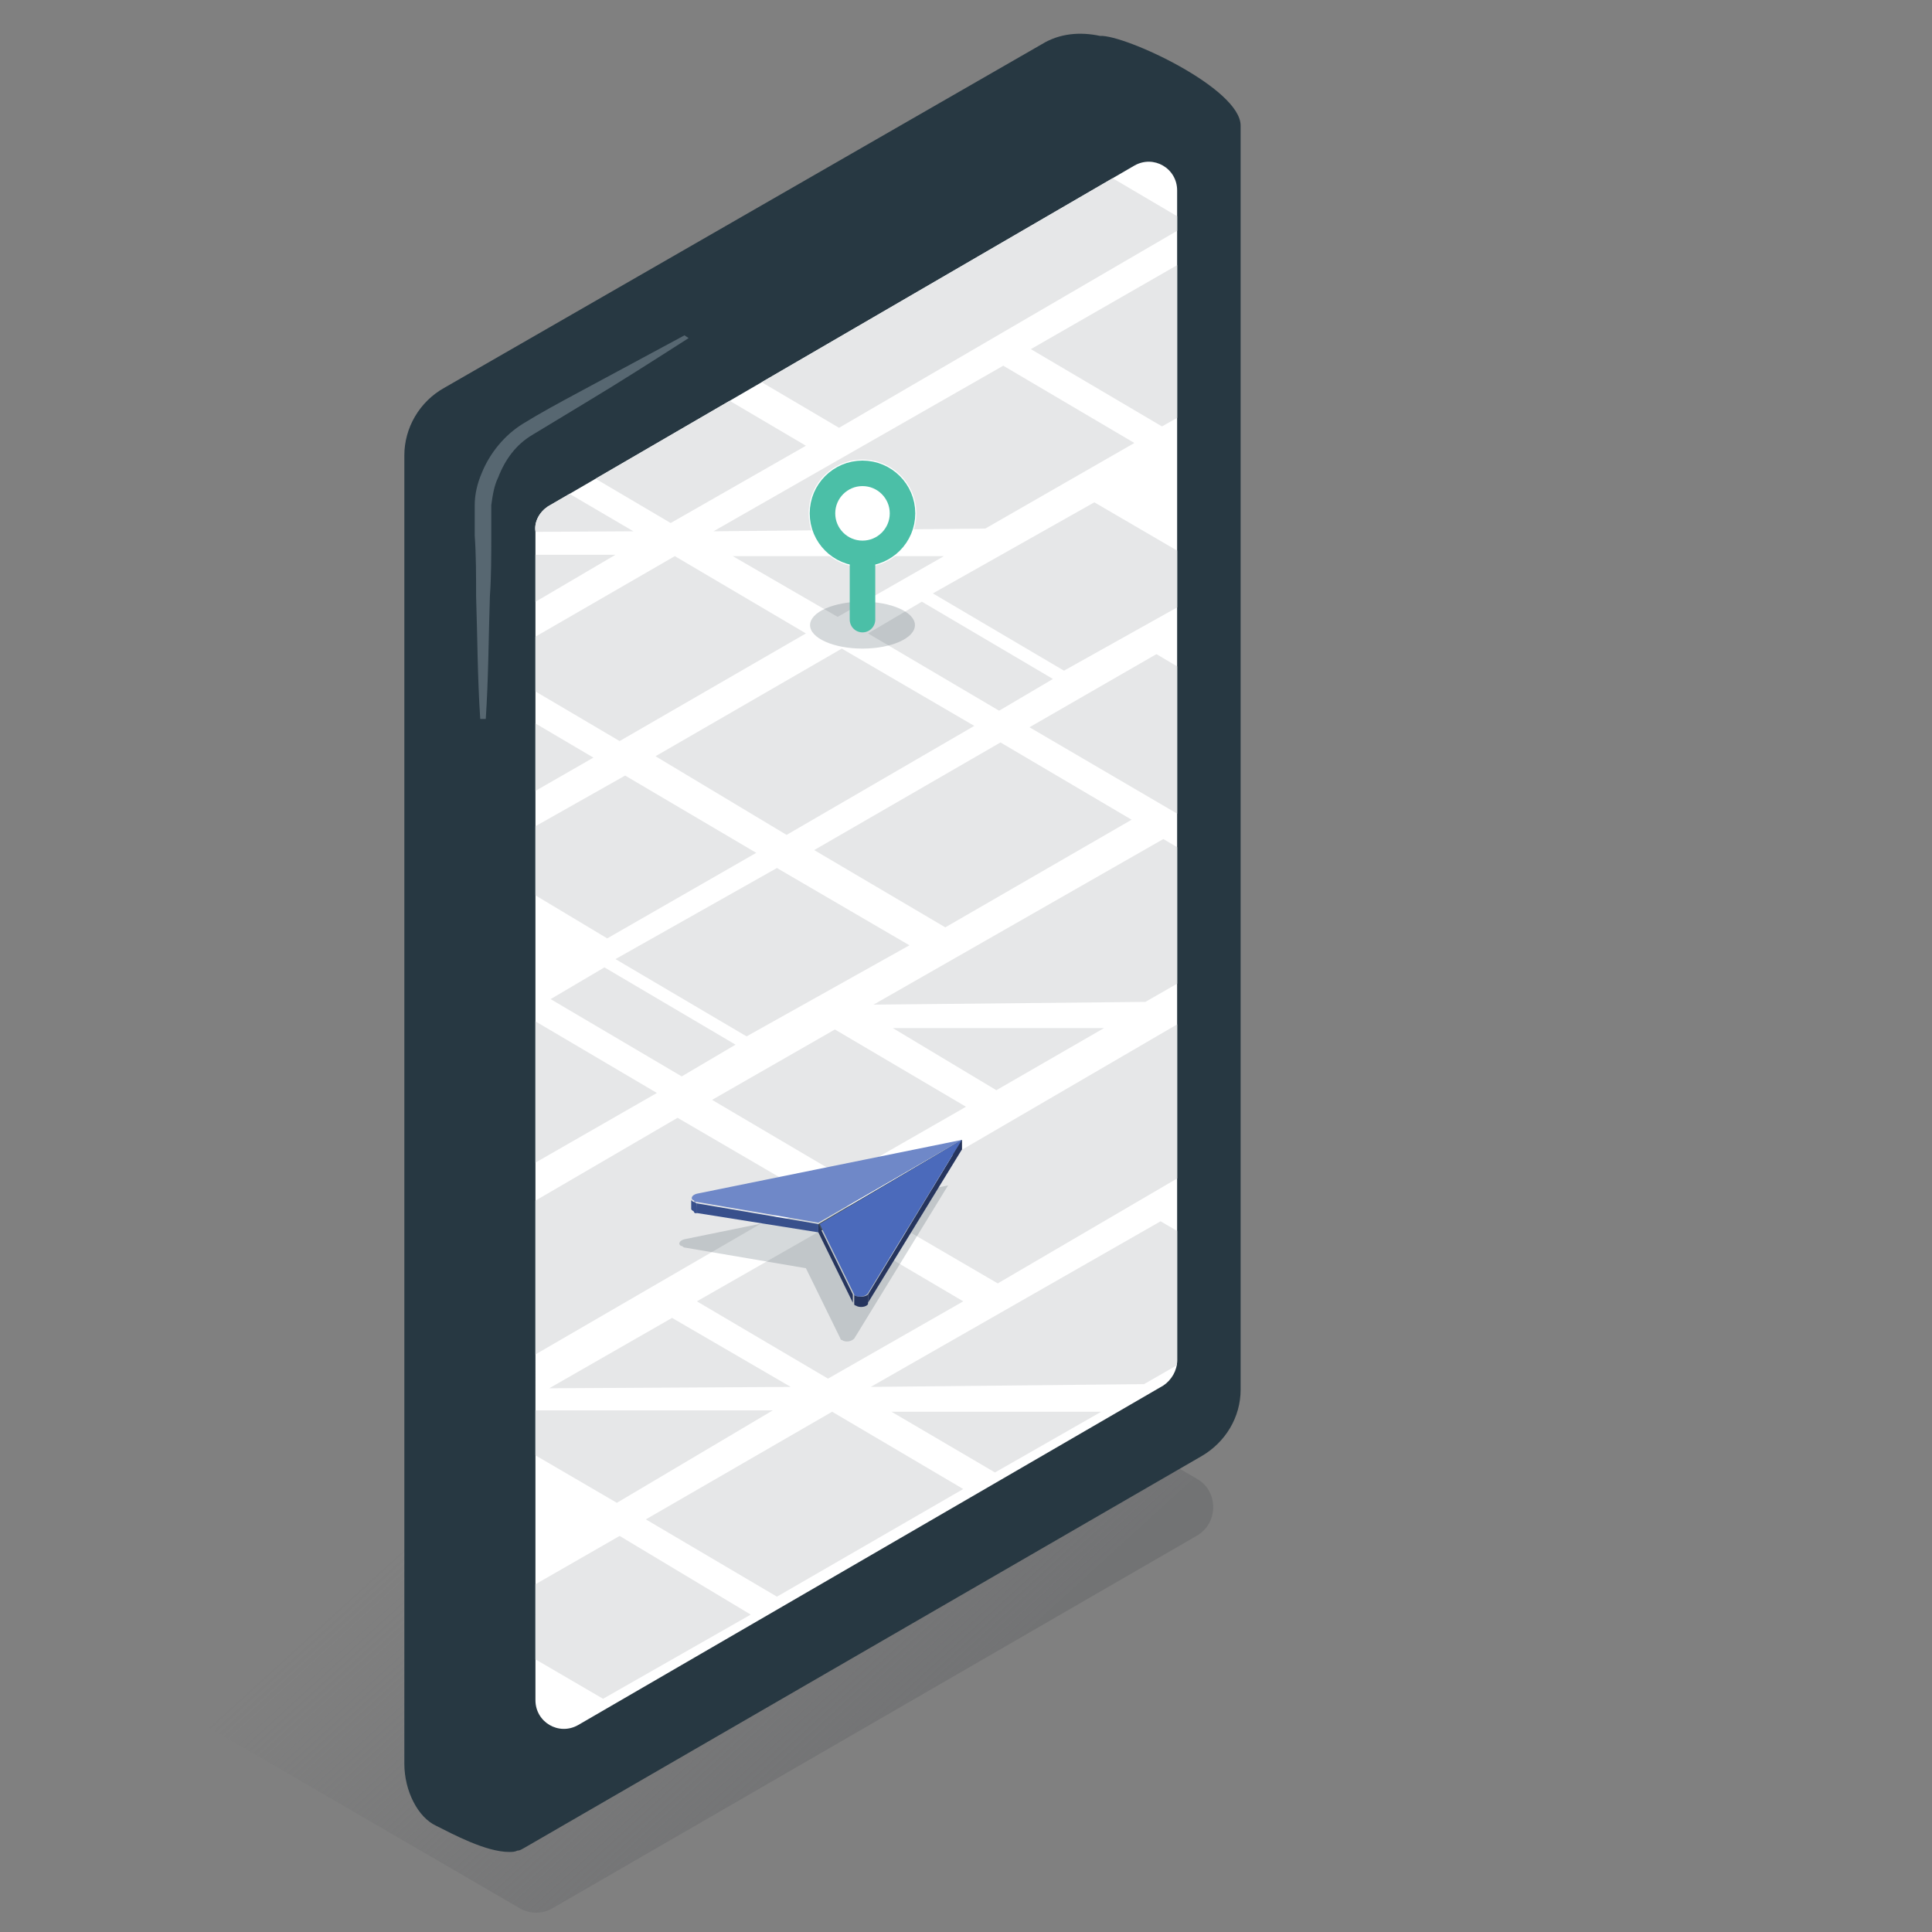 <?xml version="1.0" encoding="utf-8"?>
<!-- Generator: Adobe Illustrator 23.0.3, SVG Export Plug-In . SVG Version: 6.00 Build 0)  -->
<svg version="1.1" id="Layer_1" xmlns="http://www.w3.org/2000/svg" xmlns:xlink="http://www.w3.org/1999/xlink" x="0px" y="0px"
	 width="140px" height="140px" viewBox="0 0 140 140" style="enable-background:new 0 0 140 140;" xml:space="preserve">
<rect x="0" y="0" width="140" height="140" fill="#808080" stroke="none"/>
<style type="text/css">
	.st0{fill:url(#SVGID_1_);}
	.st1{fill:#273842;}
	.st2{fill:#FFFFFF;}
	.st3{fill:#576771;}
	.st4{clip-path:url(#SVGID_3_);}
	.st5{fill:#E6E7E8;}
	.st6{opacity:0.2;fill:#2D414D;enable-background:new    ;}
	.st7{fill:none;stroke:#4BBFA7;stroke-width:1.849;stroke-linecap:round;}
	.st8{enable-background:new    ;}
	.st9{clip-path:url(#SVGID_5_);}
	.st10{fill:#38508C;}
	.st11{fill:#6F88C8;}
	.st12{fill:#434F57;}
	.st13{fill:#26355E;}
	.st14{fill:#4B6ABB;}
</style>
<linearGradient id="SVGID_1_" gradientUnits="userSpaceOnUse" x1="38.34" y1="103.917" x2="61.816" y2="129.643">
	<stop  offset="0" style="stop-color:#6D6E70;stop-opacity:0"/>
	<stop  offset="1" style="stop-color:#6D6E70;stop-opacity:0.7"/>
</linearGradient>
<path class="st0" d="M86.8,107.2L60,91.5l-51.2,30l28.9,16.8c0.7,0.4,1.6,0.4,2.3,0l46.7-27C88.3,110.4,88.3,108.1,86.8,107.2z"/>
<g>
	<path class="st1" d="M79.7,2.6c-1.4-0.3-2.9-0.2-4.2,0.6L32.2,28.1c-1.8,1-2.9,2.9-2.9,4.9v94.8c0,2,1,3.9,2.3,4.5
		c1.2,0.6,3.6,1.9,5.3,1.9c0.2,0,0.4,0,0.6-0.1c0,0,0,0,0,0l0,0c0.2,0,0.3-0.1,0.5-0.2l49.1-28.4c1.7-1,2.8-2.8,2.8-4.8
		c0,0,0-88.6,0-91.6C89.9,6.4,81.5,2.5,79.7,2.6z"/>
	<g>
		<path class="st2" d="M39.7,36.7l42.5-24.7c1.4-0.8,3.1,0.2,3.1,1.8l0,84.8c0,0.7-0.4,1.4-1,1.8l-42.4,24.6
			c-1.4,0.8-3.1-0.2-3.1-1.8V38.5C38.7,37.8,39.1,37.1,39.7,36.7z"/>
	</g>
	<path class="st3" d="M49.9,24.5c-2.5,1.6-5,3.2-7.5,4.7l-3.8,2.3c-1.2,0.7-2,1.8-2.5,3.1c-0.3,0.6-0.4,1.3-0.5,2c0,0.7,0,1.5,0,2.2
		c0,1.5,0,3-0.1,4.4c-0.1,3-0.1,5.9-0.3,8.9h-0.4c-0.2-3-0.2-5.9-0.3-8.9c0-1.5,0-3-0.1-4.4c0-0.8,0-1.4,0-2.2
		c0-0.8,0.2-1.6,0.5-2.3c0.6-1.5,1.7-2.8,3-3.6c1.3-0.8,2.6-1.5,3.9-2.2c2.6-1.4,5.2-2.8,7.8-4.2L49.9,24.5z"/>
	<g>
		<defs>
			<path id="SVGID_2_" d="M39.7,36.7l42.5-24.7c1.4-0.8,3.1,0.2,3.1,1.8l0,84.8c0,0.7-0.4,1.4-1,1.8l-42.4,24.6
				c-1.4,0.8-3.1-0.2-3.1-1.8V38.5C38.7,37.8,39.1,37.1,39.7,36.7z"/>
		</defs>
		<clipPath id="SVGID_3_">
			<use xlink:href="#SVGID_2_"  style="overflow:visible;"/>
		</clipPath>
		<g class="st4">
			<polygon class="st5" points="72.5,53.8 59,61.6 68.5,67.2 82,59.4 			"/>
			<polygon class="st5" points="83.8,47.4 74.6,52.7 94.6,64.4 99,56.4 			"/>
			<polygon class="st5" points="96.1,40.2 85.8,46.3 100,54.5 105,45.4 			"/>
			<polygon class="st5" points="61,47 47.5,54.8 57,60.5 70.6,52.6 			"/>
			<polygon class="st5" points="76.7,10.6 51.3,25.4 60.8,31 86.2,16.2 			"/>
			<polygon class="st5" points="79.3,36.4 67.6,43 77.1,48.6 88.9,42 			"/>
			<polygon class="st5" points="66.8,43.6 62.9,45.9 72.4,51.5 76.3,49.2 			"/>
			<polygon class="st5" points="38.1,73.6 24.5,81.4 34,87 47.6,79.2 			"/>
			<polygon class="st5" points="56.3,62.9 44.6,69.5 54.1,75.1 65.9,68.5 			"/>
			<polygon class="st5" points="43.8,70.1 39.9,72.4 49.4,78 53.3,75.7 			"/>
			<polygon class="st5" points="45.3,56.2 34.5,62.3 44,68 54.8,61.8 			"/>
			<polygon class="st5" points="33.5,49.3 22.7,55.5 32.2,61.1 43,54.9 			"/>
			<polygon class="st5" points="85.5,19.1 74.7,25.3 84.2,30.9 95,24.8 			"/>
			<polygon class="st5" points="48.9,40.3 35.4,48.1 44.9,53.7 58.4,45.9 			"/>
			<polygon class="st5" points="25.8,40.2 23.7,41.2 33.2,46.9 44.6,40.2 			"/>
			<polygon class="st5" points="37.2,33.4 28.4,38.6 45.9,38.5 			"/>
			<polygon class="st5" points="48.9,26.7 39.1,32.3 48.6,37.9 58.4,32.3 			"/>
			<polygon class="st5" points="53.1,40.3 60.7,44.7 68.4,40.3 			"/>
			<polygon class="st5" points="72.7,26.5 51.7,38.5 71.4,38.3 82.2,32.1 			"/>
			<polygon class="st5" points="60.5,74.6 51.6,79.7 61.1,85.3 70,80.2 			"/>
			<polygon class="st5" points="49.1,81 28,93.3 37.5,98.9 58.7,86.6 			"/>
			<polygon class="st5" points="64.7,74.5 72.2,79 80,74.5 			"/>
			<polygon class="st5" points="84.3,60.8 63.3,72.8 83,72.6 93.8,66.4 			"/>
			<polygon class="st5" points="72.5,109.1 58.9,116.9 68.5,122.5 82,114.7 			"/>
			<polygon class="st5" points="88.1,72.6 62.7,87.4 72.3,93 97.6,78.2 			"/>
			<polygon class="st5" points="90.8,98.4 79,105 88.5,110.6 100.3,104 			"/>
			<polygon class="st5" points="78.2,105.6 74.3,107.9 83.8,113.5 87.7,111.2 			"/>
			<polygon class="st5" points="56.7,118.2 45.9,124.4 55.4,130 66.2,123.8 			"/>
			<polygon class="st5" points="44.9,111.3 34.1,117.5 43.7,123.1 54.4,117 			"/>
			<polygon class="st5" points="96.9,81.2 86.1,87.3 95.7,92.9 106.4,86.8 			"/>
			<polygon class="st5" points="60.3,102.3 46.8,110.1 56.3,115.7 69.8,107.9 			"/>
			<polygon class="st5" points="37.2,102.2 35.1,103.3 44.7,108.9 56,102.2 			"/>
			<polygon class="st5" points="48.7,95.5 39.8,100.6 57.3,100.5 			"/>
			<polygon class="st5" points="60.3,88.7 50.5,94.3 60,99.9 69.8,94.3 			"/>
			<polygon class="st5" points="64.6,102.3 72.1,106.7 79.8,102.3 			"/>
			<polygon class="st5" points="84.1,88.5 63.1,100.5 82.9,100.3 93.7,94.1 			"/>
		</g>
	</g>
</g>
<g>
	<ellipse id="Ellipse_88_1_" class="st6" cx="62.5" cy="45.3" rx="3.8" ry="1.7"/>
	<g id="Group_759_1_" transform="translate(0 0)">
		<g id="Ellipse_9_1_">
			<circle class="st2" cx="62.5" cy="37.2" r="3.9"/>
			<circle class="st7" cx="62.5" cy="37.2" r="2.9"/>
		</g>
		<line id="Line_1_1_" class="st7" x1="62.5" y1="40.6" x2="62.5" y2="44.9"/>
	</g>
</g>
<path class="st6" d="M49.6,89.8c-0.4,0.1-0.5,0.4-0.2,0.5c0.1,0,0.1,0.1,0.2,0.1l8.8,1.5l2.5,5.1c0,0.1,0.1,0.1,0.1,0.1
	c0.3,0.2,0.7,0.1,0.9-0.1l6.8-11.1L49.6,89.8z"/>
<g>
	<g class="st8">
		<g>
			<defs>
				<path id="SVGID_4_" d="M50.1,87.6l0-0.7c0,0.1,0.1,0.2,0.2,0.2c0.1,0,0.1,0.1,0.2,0.1l0,0.7c-0.1,0-0.2,0-0.2-0.1
					C50.2,87.7,50.1,87.7,50.1,87.6z"/>
			</defs>
			<use xlink:href="#SVGID_4_"  style="overflow:visible;fill:#38508C;"/>
			<clipPath id="SVGID_5_">
				<use xlink:href="#SVGID_4_"  style="overflow:visible;"/>
			</clipPath>
			<g class="st9">
				<path class="st10" d="M50.5,87.2l0,0.7c0,0,0,0,0,0L50.5,87.2C50.5,87.2,50.5,87.2,50.5,87.2"/>
				<path class="st10" d="M50.5,87.2l0,0.7c0,0,0,0-0.1,0L50.5,87.2C50.4,87.2,50.5,87.2,50.5,87.2"/>
				<path class="st10" d="M50.4,87.2l0,0.7c0,0,0,0-0.1,0L50.4,87.2C50.4,87.2,50.4,87.2,50.4,87.2"/>
				<path class="st10" d="M50.4,87.2l0,0.7c0,0-0.1,0-0.1,0c-0.1-0.1-0.2-0.1-0.2-0.2l0-0.7C50.1,87,50.2,87.1,50.4,87.2
					C50.3,87.2,50.3,87.2,50.4,87.2"/>
			</g>
		</g>
		<g>
			<path class="st11" d="M69.7,82.6l-10.4,6l-8.8-1.5c-0.1,0-0.2,0-0.2-0.1c-0.3-0.1-0.2-0.4,0.2-0.5L69.7,82.6z"/>
		</g>
		<g>
			<polygon class="st12" points="69.7,82.6 69.7,83.3 59.3,89.3 59.3,88.7 			"/>
		</g>
		<g>
			<polygon class="st10" points="59.3,88.7 59.3,89.3 50.5,87.9 50.5,87.2 			"/>
		</g>
	</g>
	<g class="st8">
		<g>
			<polygon class="st13" points="61.8,93.8 61.8,94.4 59.3,89.3 59.3,88.7 			"/>
		</g>
		<g>
			<polygon class="st13" points="69.7,82.6 69.7,83.3 62.9,94.4 62.9,93.8 			"/>
		</g>
		<g>
			<path class="st14" d="M69.7,82.6l-6.8,11.1C62.7,94,62.2,94,62,93.9c-0.1,0-0.1-0.1-0.1-0.1l-2.5-5.1L69.7,82.6z"/>
		</g>
		<g class="st8">
			<defs>
				<path id="SVGID_6_" class="st8" d="M62.9,93.8l0,0.7c-0.1,0.2-0.6,0.3-0.9,0.1c-0.1,0-0.1-0.1-0.1-0.1l0-0.7
					c0,0.1,0.1,0.1,0.1,0.1C62.2,94,62.7,94,62.9,93.8z"/>
			</defs>
			<use xlink:href="#SVGID_6_"  style="overflow:visible;fill:#26355E;"/>
			<clipPath id="SVGID_7_">
				<use xlink:href="#SVGID_6_"  style="overflow:visible;"/>
			</clipPath>
		</g>
	</g>
</g>
</svg>
